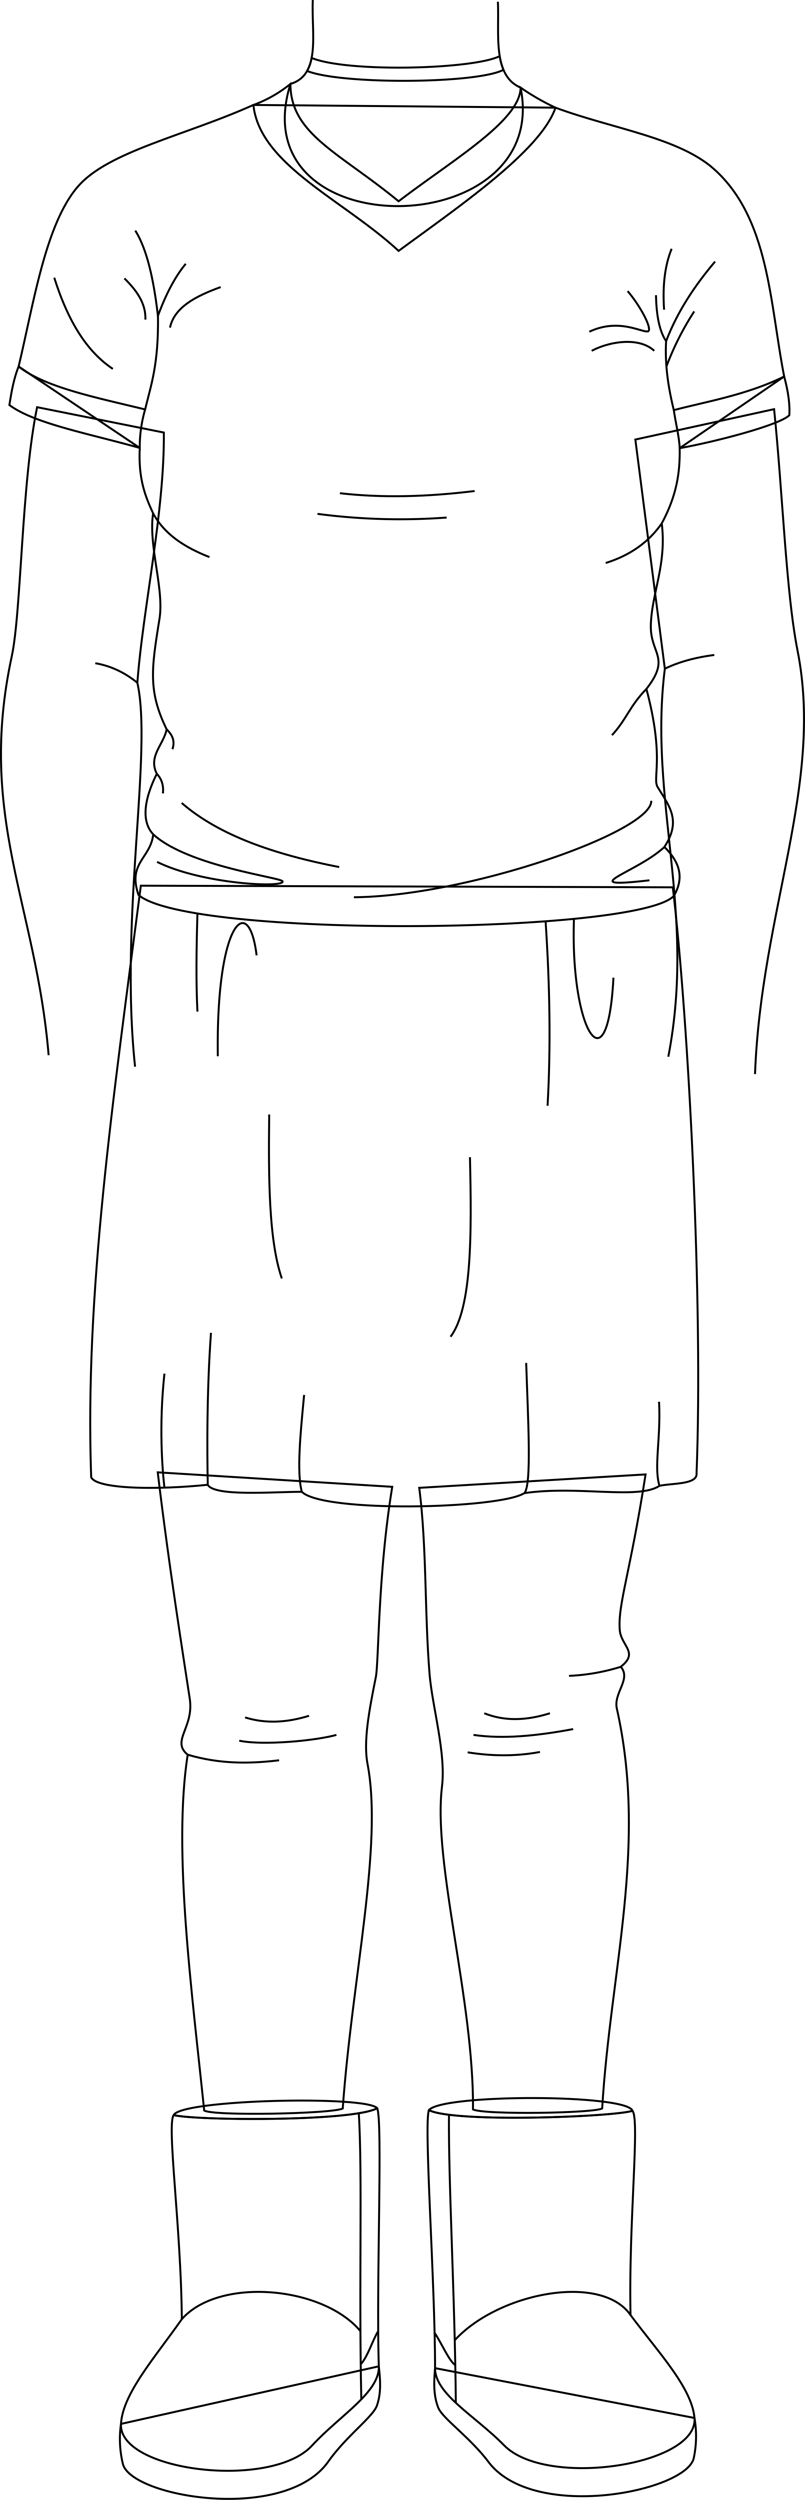 <svg id="presence" xmlns="http://www.w3.org/2000/svg" viewBox="0 0 820.49 2545.99">
  <defs>
    <style>
      .cls-1 {
        fill: none;
        stroke: #000;
        stroke-miterlimit: 10;
        stroke-width: 2px;
      }
    </style>
  </defs>
  <title>epilogue</title>
  <g id="amySole">
    <path class="cls-1" d="M707.84,2462.59a107.64,107.64,0,0,1-.69,40.68c-7.11,34.2-162.94,65.41-209.26,4.13-19.66-26-47.19-44.41-51.4-55.7-4.49-12.08-4.43-24-3.06-39.85Z"/>
    <path class="cls-1" d="M123.31,2468.65a107.68,107.68,0,0,0,1.91,40.63c8.14,34,164.83,60.49,209.29-2.15,18.87-26.58,45.83-45.81,49.7-57.22,4.13-12.21,3.71-24.15,1.87-39.92Z"/>
  </g>
  <g id="amyBootLining">
    <path class="cls-1" d="M644.66,2149.79c-5.31-17.25-194.78-17.25-207.44-.69C463.42,2162.2,624.66,2156,644.66,2149.79Z"/>
    <path class="cls-1" d="M384.39,2147.17c-9.7-13.12-199.46-9.07-207.32,6.92C197.24,2159.69,358.6,2161.05,384.39,2147.17Z"/>
  </g>
  <g id="amyBoot">
    <path class="cls-1" d="M644.66,2149.79c7.65,9-4.07,114.26-2,208,28.26,37.91,62.53,73.94,65.18,104.78,4.13,48.26-150.91,71.81-193.92,28-29.75-30.33-70.52-52-70.49-78.7.09-87.16-11.72-250.34-6.21-262.75C463.42,2162.2,624.66,2156,644.66,2149.79Z"/>
    <path class="cls-1" d="M177.07,2154.09c-7.37,9.19,7.5,114.09,8.25,207.86-27.11,38.75-60.29,75.78-62,106.7-2.68,48.35,153,67.24,194.67,22.11,28.83-31.21,68.93-54.09,68.1-80.77-2.71-87.12,4.2-250.58-1.69-262.82C358.6,2161.05,197.24,2159.69,177.07,2154.09Z"/>
  </g>
  <g id="clothesDisplayLine">
    <path class="cls-1" d="M457.61,2154c-.66,67.07,6,183.84,7,293.23"/>
    <path class="cls-1" d="M464.08,2408.94c-6.82-5.26-13.28-21.18-21.12-33.06"/>
    <path class="cls-1" d="M463.52,2383.4c44.5-48.53,149.49-68.63,179.14-25.59"/>
    <path class="cls-1" d="M365.7,2152.24c3.81,62.11,0,176.73,2.56,291.37"/>
    <path class="cls-1" d="M385.47,2374.14c-5.73,9.37-10,24.29-17.21,33.23"/>
    <path class="cls-1" d="M367.36,2374.14c-38.79-46.27-144.43-55-182-12.19"/>
  </g>
  <g id="amyHose">
    <path class="cls-1" d="M658,1501.63c-15.8,101.13-28.22,132.14-26.37,158,1.2,16.84,20,23.16,1.09,37.91,10.82,12.51-7.27,26.34-4.11,42.14,31.61,140.11-6.42,266.57-14.85,407.68-8.22,4.86-120.09,6.69-131.68,1,1.05-110.56-41-251.24-31.6-328.62,4.21-34.76-9.88-81.16-12.65-114.83-5.11-62.26-2.76-129.42-10.53-189.62Z"/>
    <path class="cls-1" d="M399.79,1514.27c-14.74,89.54-13.58,178-16.74,193.83-6.87,34.32-12.82,65.4-8.43,88.49,15.8,83.23-15.8,218.12-25.29,350.85-11.31,5.42-132.3,7.85-141.21,2-12.59-122.09-32-265.18-16.8-362.33-17.26-14,6.53-27.55,2.11-56.88-6.57-43.52-21.07-133.79-32.66-230.71Z"/>
  </g>
  <path id="amySkirt" class="cls-1" d="M685.75,903.69c16.15,136.36,31,425.28,24.2,596.75,1.29,11.68-25,10-37.8,12.8-21.65,14.41-83-.54-137.71,7.45-25.66,16.2-205.22,20.25-226.82-1.35-29.71,0-89.11,5-95.86-7.15-52.66,5.4-113.41,4.45-118.81-7.7-6.75-187.67,22.6-386.13,50.6-602.45Z"/>
  <g id="clothesFoldLine">
    <path class="cls-1" d="M632.71,1697.57a207.83,207.83,0,0,1-52.74,9.22"/>
    <path class="cls-1" d="M584.2,1761c-36.76,6.89-71.52,10.39-101.6,5.93"/>
    <path class="cls-1" d="M550.33,1784.3c-26,4.89-50.94,4-73.66.39"/>
    <path class="cls-1" d="M342.9,1766.91c-21.17,5.92-74.5,11-99.06,5.92"/>
    <path class="cls-1" d="M284.48,1792.77c-31.32,3.77-61,3.77-93.16-5.66"/>
    <path class="cls-1" d="M585,935.83c-4,112.68,34.32,175.51,40.25,59.86"/>
    <path class="cls-1" d="M556.09,938.31c4.41,66.51,5.36,128.79,2,187.85"/>
    <path class="cls-1" d="M201.25,930.38c-1.18,38.39-1.47,71.54,0,99.91"/>
    <path class="cls-1" d="M261.54,973C253.63,907.73,220,938.37,222,1075.75"/>
    <path class="cls-1" d="M274.39,1135.06c-.8,65.17-.44,128.2,12.85,167"/>
    <path class="cls-1" d="M479,1178.55c1.79,78.29,2.13,153.57-19.77,182.85"/>
    <path class="cls-1" d="M672.15,1513.24c-5.88-19.61,1.55-48.06-.43-85.62"/>
    <path class="cls-1" d="M534.44,1520.69c7.68-8.16,3.7-75.89,1.87-132.6"/>
    <path class="cls-1" d="M307.62,1519.34c-5.4-20.3-1.31-59.91,2.35-98.64"/>
    <path class="cls-1" d="M211.76,1512.19c-.66-34.23-1.08-94.48,3.28-154.74"/>
    <path class="cls-1" d="M167.63,1515.11c-2-16.32-5.92-62.78,0-116.15"/>
  </g>
  <g id="clothesCreaseLine">
    <path class="cls-1" d="M315,1747.43c-22.61,7.07-44.51,8.2-65.19,1.7"/>
    <path class="cls-1" d="M560.49,1744.89c-22.44,7-44.77,8.78-66.88,0"/>
  </g>
  <g id="skinWhite">
    <path class="cls-1" d="M681.17,1076.25c28.7-148.92-20.34-260.81-3.54-395.19L647.57,447.65,789,416.71c8.84,86.64,12.19,186.89,23.87,245.78,27,136-37.13,265.23-43.32,431.44"/>
    <path class="cls-1" d="M49.57,1074.67C36.66,920.83-23.34,832.09,12,668.36c9.75-45.2,9.91-177,25.83-253.65L167,440.54c.68,81.57-21.24,178.22-27,254.83,15.74,70.81-18.44,239.6-2.34,391"/>
    <path class="cls-1" d="M507.45,1.76c1.61,31.91-6,75,23.15,87.45C562.83,248.18,244,253.35,296,85.5,327.65,76.07,317.22,33,318.83.05"/>
  </g>
  <g id="skinFoldLine">
    <path class="cls-1" d="M140,695.37c-13.08-10.65-27.37-17.25-42.85-19.91"/>
    <path class="cls-1" d="M677.63,681.06c14.93-7.25,31.94-11.63,50.4-14"/>
  </g>
  <path id="amyChoker" class="cls-1" d="M513.16,71.12a62.29,62.29,0,0,1-3.85-13.94C482.2,70.73,353.86,74,317.62,59A43.66,43.66,0,0,1,313,72.26C347.24,86.17,485.43,85.51,513.16,71.12Z"/>
  <g id="amyShirt">
    <path class="cls-1" d="M566.18,109.65c58.16,21.57,125.69,30.3,161.89,62.86,55.95,50.35,56.49,135.77,71.19,210.93l-106.51,73c.46,24.8-3,48.31-18.27,76.64,5.2,41.79-10.22,70.82-11.13,103.48-.82,29.5,20.87,32.66-4.5,65.09,18.83,70.74,5.79,90.81,11.49,100.06,12.24,19.9,24.22,34.08,6.85,60.91,14.59,14.34,21.11,30.3,9.58,49.89-37,38.87-493.47,43.31-545.58-1-11.4-32.8,12.28-37.25,15-61.74-14.51-15.43-6.35-41.74,3.63-61.7-9.07-18.14,7.26-29.94,10-45.36-19.05-39-15.43-61.81-7.26-112.5,4.94-30.63-11.49-74.3-6.51-107.48-8.11-17.35-15.19-35.48-13.6-66.55L19,373.26c15.61-66,27.52-144.95,60.16-183,31-36.14,108.78-51.81,179.07-83.36Z"/>
  </g>
  <g id="amyShirtTrim">
    <path class="cls-1" d="M799.26,383.44c-38.18,19-81.94,26.07-112.49,34.27,2,13.77,5.46,26.71,6,38.74,37.25-6.71,101.57-23.53,111.73-33.53C805.21,411.9,803.4,398.68,799.26,383.44Z"/>
    <path class="cls-1" d="M19,373.26c-5.34,13.15-7.63,28.1-9.43,39.23,25.24,19,82.93,29.55,132.85,43.7A138.38,138.38,0,0,1,147.92,417C98.75,405,46,394.66,19,373.26Z"/>
    <path class="cls-1" d="M530.6,89.21C530.35,122.94,461.15,163,406.28,205,345.56,155.1,296.17,136.72,296,85.5a132.11,132.11,0,0,1-37.73,21.43c6.58,61.16,91.46,96.31,148,148.61,64.3-47.15,145.16-102.57,159.9-145.89A242.39,242.39,0,0,1,530.6,89.21Z"/>
  </g>
  <g id="clothesOverlapLine">
    <path class="cls-1" d="M161,321.68c.78,49.73-7.24,70.75-13.05,95.28"/>
    <path class="cls-1" d="M213.49,567.38c-24.89-9.73-45.82-23-57.46-44.64"/>
    <path class="cls-1" d="M674.48,533.09c-12.8,18.34-31.25,32.23-57.11,40.29"/>
    <path class="cls-1" d="M678.92,347.46c-1.39,24.54,2.36,47.64,7.85,70.25"/>
  </g>
  <g id="clothesFoldLine-2" data-name="clothesFoldLine">
    <path class="cls-1" d="M55.29,282.8C68.05,323,86.07,356.41,115,375.7"/>
    <path class="cls-1" d="M224.89,292.38c-25.68,9.27-47.26,20.72-51.62,41.29"/>
    <path class="cls-1" d="M126.82,283.53c12.09,12,21.91,24.94,21.38,42"/>
    <path class="cls-1" d="M137.88,234.87c11.86,18.69,18.77,49.57,23.09,86.81,8-21.73,17.35-39.8,28.33-53"/>
    <path class="cls-1" d="M483.76,500.08c-48.13,5.95-94.11,7.18-137.29,2.25"/>
    <path class="cls-1" d="M455.25,527.09a642,642,0,0,1-131.66-3.75"/>
    <path class="cls-1" d="M169.8,742.72c5.1,5.11,9,10.84,6,20.31"/>
    <path class="cls-1" d="M159.82,788.08c4.49,4.75,7.15,10.94,6.23,20"/>
    <path class="cls-1" d="M185.18,817.79c38.45,33.35,95.25,52.58,160.54,65.27"/>
    <path class="cls-1" d="M156.19,849.78C192.3,882.68,288.7,893.94,288,897.69c1.88,6.75-81.91,2.87-127.9-19.88"/>
    <path class="cls-1" d="M663.8,815.54c1.13,31.51-186.67,97.17-303.08,98.28"/>
    <path class="cls-1" d="M677.19,862.63c-28.39,26.43-94.41,42.93-15.26,33.93"/>
    <path class="cls-1" d="M658.85,701.66c-17,17.31-20.34,31.16-35.11,47.1"/>
    <path class="cls-1" d="M707.59,317.16a288.14,288.14,0,0,0-28.34,56.1"/>
    <path class="cls-1" d="M603.08,357.31c17.71-9.45,48.14-14.59,63.77,0"/>
    <path class="cls-1" d="M600.72,337.82c31.29-14.76,55.5,2.36,60.22-.59,3.54-4.13-9.94-27.79-21.25-40.74"/>
    <path class="cls-1" d="M668.62,300.63c.36,20.76,3.55,36.79,10.3,46.83,11.63-30.43,29.34-56.73,49.92-81.08"/>
    <path class="cls-1" d="M684.56,253.39c-6.74,16.51-9.43,37-7.68,62"/>
  </g>
</svg>
